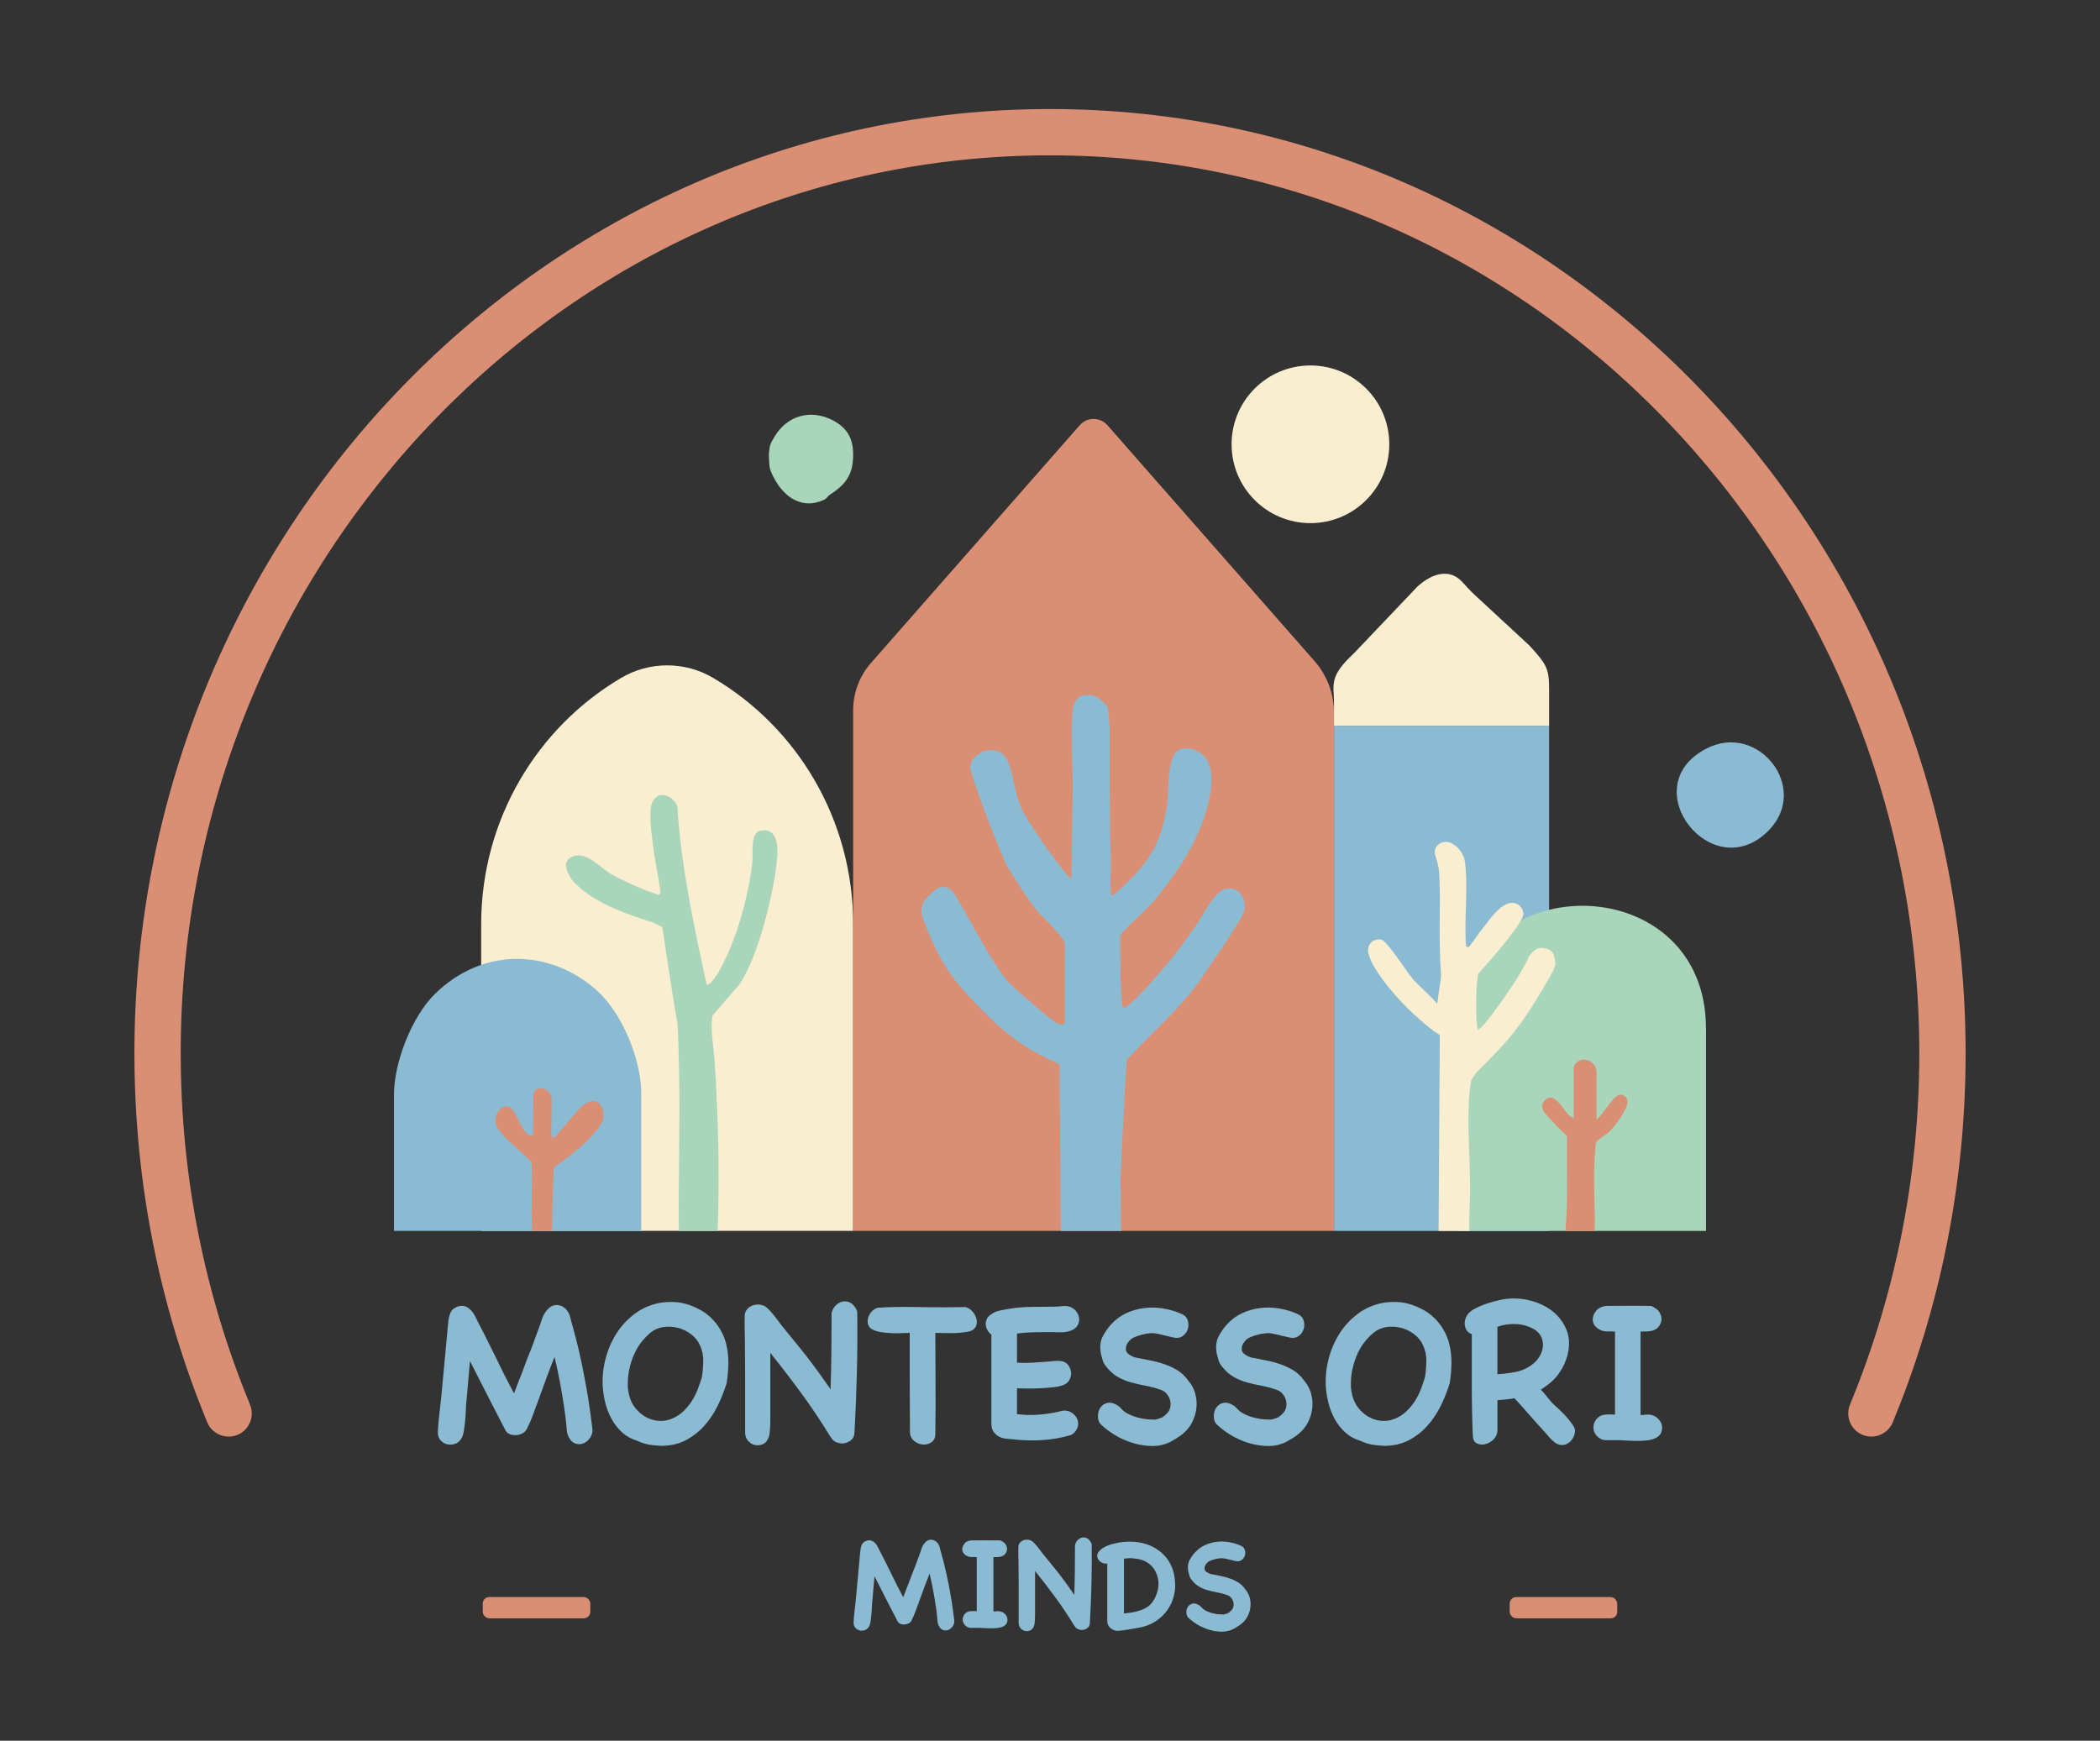 <?xml version="1.0" encoding="UTF-8"?>
<svg id="Capa_1" xmlns="http://www.w3.org/2000/svg" version="1.1" viewBox="0 0 907.09 752.05">
  <rect x="0" y="0" width="907.09" height="752.05" fill="#333333" stroke="none"/>
  <!-- Generator: Adobe Illustrator 29.8.1, SVG Export Plug-In . SVG Version: 2.1.1 Build 2)  -->
  <defs>
    <style>
      .st0 {
        fill: #faeed0;
      }

      .st1 {
        fill: #8bbad3;
      }

      .st2 {
        fill: #da8f74;
      }

      .st3 {
        fill: #a9d5ba;
      }
    </style>
  </defs>
  <path class="st2" d="M78.05,455.07c0-213.92,168.45-387.96,375.49-387.96s375.5,174.04,375.5,387.96c0,53.81-10.67,105.08-29.92,151.7-2.73,6.61,2.05,13.87,9.2,13.87h0c4.02,0,7.69-2.4,9.23-6.12,20.26-49.01,31.49-102.9,31.49-159.46,0-224.95-177.41-407.95-395.48-407.95S58.06,230.13,58.06,455.07c0,56.55,11.23,110.45,31.49,159.46,1.54,3.72,5.2,6.12,9.23,6.12h0c7.15,0,11.93-7.26,9.2-13.87-19.25-46.62-29.92-97.9-29.92-151.7Z"/>
  <g>
    <rect class="st2" x="208.52" y="689.98" width="46.45" height="9.17" rx="2.8" ry="2.8"/>
    <rect class="st2" x="652.11" y="689.98" width="46.45" height="9.17" rx="2.8" ry="2.8"/>
  </g>
  <path class="st1" d="M763.98,358.77c-24.26,24.72-58.51-18.71-27.12-35.26,22.54-11.88,45.14,16.9,27.12,35.26Z"/>
  <g>
    <g>
      <rect class="st1" x="576.22" y="313.54" width="92.92" height="218.25"/>
      <path class="st0" d="M308.1,292.9c-12.3-7.27-27.54-7.27-39.84,0-36.13,21.34-60.42,61.02-60.42,106.45v132.43h160.68v-132.43c0-45.43-24.28-85.11-60.42-106.45Z"/>
      <path class="st3" d="M736.82,441.19c-3.02-66.49-103.61-66.49-106.63,0-.06,1.24-.08,2.48-.08,3.73v86.87h106.8v-86.87c0-1.25-.03-2.49-.08-3.73Z"/>
      <path class="st1" d="M257.95,428.03c-20.33-18.24-49.46-18.94-70.17,1.46-9.9,9.76-17.6,29.51-17.6,43.41v58.88h106.8v-59.63c0-14.39-8.32-34.51-19.03-44.12Z"/>
      <path class="st2" d="M478.35,183.7c-3.17-3.61-8.78-3.61-11.95,0l-90.19,102.73c-4.96,5.64-7.69,12.9-7.69,20.41v224.94h207.7v-223.88c0-8.19-2.98-16.11-8.39-22.27l-89.49-101.94Z"/>
      <path class="st0" d="M612.28,253.39l-27.55,28.95c-10.91,10.11-8.51,13.36-8.51,21.29v9.91h92.92v-15.11c0-9.54-.77-11.06-8.58-19.62l-23.82-22.03c-1.87-1.73-3.52-3.66-5.26-5.51-5.32-5.66-12.7-3.77-19.2,2.12Z"/>
      <path class="st2" d="M688.73,501.5c.08-1.56.41-6.79.71-7.8.42-1.45,3.98-3.13,5.29-4.36,2.58-2.43,8.79-10.44,8.22-13.88-.29-1.74-2.21-3.12-3.97-2.3-2.86,1.34-6.55,8.43-9.37,10.49v-20.4c0-4.33-5.08-7.09-8.44-4.36-.9.73-1.49,1.73-1.49,2.93v21.28c-3.98-1.19-7.57-12.72-12.46-7.64-3.34,3.47,1.96,7.25,3.95,9.63,1.76,2.1,2.51,2.65,5.71,5.74-.29,13.66.51,27.38-.69,40.98h12.63c.23-10.01-.6-20.38-.08-30.29Z"/>
      <path class="st3" d="M310.3,494.99c-.34-12.62-.84-25.43-1.7-38.02-.55-6.02-1.79-12.1-.88-18.19l11.57-13.37c8.21-11.64,15.49-41.37,16.47-55.61.36-5.19-.47-12.52-7.47-10.87-4.38,1.04-2.9,10.26-3.31,13.7-1.48,12.47-5.14,26.84-10.14,38.37-1.26,2.91-3.75,8.11-5.53,10.64-.7.99-2.99,4.47-4.11,3.55-5.49-25.35-11.02-50.76-12.61-76.77-1.77-4.66-8.11-7.41-10.78-1.94-1.85,3.79-.34,13.68.19,18.2.81,6.87,2.35,13.71,3.3,20.57.2.45-.59,1.31-.81,1.33-.33.03-5.46-1.91-6.28-2.23-3.97-1.57-10.58-4.63-14.25-6.75-4.71-2.71-10.64-9.99-16.5-7.6-5.01,2.03-2.55,6.49-.71,9.78,8.43,9.87,23.05,14.88,35.18,18.72,1.27.61,2.54,1.26,3.83,1.84.68.76.48,1.86.71,2.7,1.93,13.26,4.01,26.5,6.24,39.72.33,6.22.46,12.78.59,18.98.52,23.31-.34,46.69-.08,70.01h16.72c.59-12.21.47-24.56.35-36.79Z"/>
      <path class="st2" d="M239.27,504.33c5.51-3.79,8.03-5.87,13.12-10.27,2.13-2.14,6.18-5.99,7.95-9.85,1.4-5.87-2.36-12.28-9.5-5.81-.55.49-6.37,7.2-10.93,12.62-.46.49-1.06.5-1.52.04-.54-.55-.05-10.4-.07-15.92-.01-2.69-2.17-5.1-4.86-4.97-1.61.08-2.39.53-3.08,2.53l-.12,16.89c0,.74-.79,1.29-1.44.94-4.1-2.21-5.77-10.88-8.79-12.28-3.52-1.63-6.85,3.68-5.98,7.09,1.31,5.11,11.93,12.56,15.54,16.82.5,9.82-.38,19.81.25,29.6h8.58c.15-8.98.43-18.83.83-27.45Z"/>
      <path class="st1" d="M484.21,530.24c-.11-7.19-.17-14.39-.18-21.58,0,0,1.71-38,2.7-50.71,11.02-12.33,24.05-22.68,33.1-36.69.42-.65,16.57-23.57,17.61-27.79,1.34-5.46-2.76-11.22-8.68-9.25-4.63,1.54-9.46,11.85-12.4,15.96-3.1,4.33-6.34,8.89-9.63,13.07-4.23,5.36-20.76,24.76-21.7,21.77-1.4-4.42-1.13-30.98-1.13-30.98,3.97-5.03,9.25-8.92,13.52-13.72,8.87-9.97,17.89-23.45,22.37-36.07,2.52-7.1,6.15-21.08.61-27.23-2.7-3-6.65-4.44-10.68-3.27-5.89,1.72-4.86,18.89-5.58,23.93-2.56,17.92-9.1,26.49-22.09,38.09-.35.31-1.62,1.4-1.97.86-.75-1.18-.17-13.01-.25-15.64-.61-18.71-.52-37.51-.54-56.15,0-1.27-.51-8.23-.73-8.96-.33-1.08-3.69-4.33-4.85-4.8-5.51-2.22-9.81-.23-10.38,5.8-.99,10.55.17,23.72.03,34.64-.01.96-.58,38.29-.58,38.29-2.71-1.71-19.07-24.55-21.84-31.21-2.12-5.11-2.67-9.64-3.96-14.76-1.84-7.31-4.48-11.47-12.78-9.06-3.04,2.27-4.09,2.13-5.11,6.24-.58,2.35,13.4,39.07,16.42,44,3.8,6.21,8.49,13.66,13.11,19.25.42.51,11.33,10.74,11.33,13.63v34.04c0,.22-.73.86-1.33.78-2.54-.37-5.9-3.5-8.21-5.29-.54-.42-6.65-5.73-6.8-5.84l-3.55-3.02c-7.36-6.55-8.41-9.74-13.88-17.95,0,0-12.9-23.25-14.34-25-.02-.03-.03-.05-.05-.08-1.72-2.76-5.6-3.13-7.99-.93-1,.92-2.14,1.97-3.21,2.96-2.38,2.21-3.22,5.62-2.11,8.67.1.26.19.53.29.81,4.39,11.99,9.44,22.1,18.06,31.51,11.39,12.44,17.29,17.76,27.13,24.21.68.45,7.71,4.39,12.57,6.48.32.23.94.36,1.13.57l.54,71.97h26.1c-.05-.67-.09-1.24-.11-1.54Z"/>
      <path class="st0" d="M635,515.73c.21-13.59-2.01-36.91.54-49.1l1.96-3.07c11.96-12.22,18.38-17.13,33.47-44.26.12-.21,1.02-2.77.82-3.12-.29-4.29-1.29-6.35-5.66-6.64-1.78-.24-3.66.95-5.7,3.6-3.28,8.6-21.13,33.29-22.08,31.59-1.1-1.99-.95-21.73.36-24.27,4.48-4.96,17.95-20.05,19.31-25.26.11-.43-.26-3.11-2.09-4.28-5.91-3.79-12.16,6.02-15.29,9.9-2.05,2.54-3.54,4.9-5.43,7.35-.61.8-.93,1.44-1.95.6-.97-11.16,1.12-26.11-.57-36.88-.79-5.08-7.33-11.09-11.76-6.65-1.59,1.59-1.3,3.4-.7,5.19.68,2.01,1.21,4.08,1.36,6.2.74,10.67.07,21.44.32,32.14.1,4.51.27,8.57.57,13.05l-1.7,11.92c-1.58-2.5-8.14-7.92-10.76-11.08-2.45-2.94-10.92-16.24-13.37-16.72-3.76-.73-6.48,2.47-5.55,6.13,1.97,7.76,13.88,21.1,20.03,26.5,1.98,1.74,7.94,7.09,10.09,8.1.44.21.7.63.7,1.11l-.53,84.02h13.28c-.16-6.37.32-15.01.33-16.06Z"/>
    </g>
    <circle class="st0" cx="566.04" cy="191.95" r="34.06"/>
    <path class="st3" d="M360.02,181.74c-9.65-5.2-20.03-2.31-25.51,7-1.75,2.97-2.09,3.45-2.36,7.09-.06.77-.03,1.59,0,2.36.15,4.1.49,5.2,2.36,8.67,4.41,8.16,12.18,13.34,21.34,9.11,1.35-.62,1.75-1.68,2.29-2.02.17-.06.35-.19.53-.36,5.37-3.48,9.07-7.24,9.7-14.23.72-7.98-1.08-13.7-8.36-17.63Z"/>
  </g>
  <g>
    <path class="st1" d="M255.95,618.29c-.18,1.33-.67,2.46-1.45,3.4-.79.94-1.69,1.59-2.72,1.95-1.03.36-2.09.38-3.17.04-1.09-.33-1.99-1.13-2.72-2.4-.61-1.03-.95-2.1-1.04-3.22-.09-1.12-.2-2.28-.32-3.49-.12-1.33-.26-2.49-.41-3.49-.15-1-.32-2.16-.5-3.49-.54-3.63-1.15-7.21-1.81-10.74-.67-3.54-1.42-7.09-2.27-10.65-1.21,3.02-2.36,6.02-3.45,8.98-1.09,2.96-2.18,5.95-3.26,8.98-.85,2.24-1.68,4.49-2.49,6.75-.82,2.27-1.77,4.46-2.86,6.57-.36.73-.97,1.31-1.81,1.77-.85.45-1.75.71-2.72.77-.97.06-1.87-.07-2.72-.41-.85-.33-1.48-.89-1.9-1.68-2.6-5.02-5.17-10-7.71-14.96-2.54-4.96-5.08-9.94-7.62-14.96-.3,3.08-.57,6.18-.82,9.29-.24,3.11-.51,6.21-.82,9.29-.06.97-.12,2.15-.18,3.54-.06,1.39-.17,2.8-.32,4.22-.15,1.42-.33,2.78-.54,4.08-.21,1.3-.56,2.31-1.04,3.04-.73,1.21-1.68,1.99-2.86,2.36-1.18.36-2.33.39-3.44.09-1.12-.3-2.06-.92-2.81-1.86-.76-.94-1.1-2.13-1.04-3.58.12-2.48.33-4.93.63-7.34.3-2.42.57-4.87.82-7.34.48-5.38.98-10.73,1.5-16.05.51-5.32,1.01-10.7,1.5-16.14.12-1.57.44-3.02.95-4.35.51-1.33,1.62-2.27,3.31-2.81.66-.24,1.36-.33,2.08-.27.73.06,1.39.27,1.99.63,1.33.85,2.37,2.01,3.13,3.49.76,1.48,1.47,2.89,2.13,4.22,1.15,2.18,2.27,4.37,3.35,6.57,1.09,2.21,2.18,4.4,3.26,6.57,1.33,2.78,2.67,5.52,4.03,8.21,1.36,2.69,2.77,5.39,4.22,8.11.36-.91.71-1.81,1.04-2.72.33-.91.68-1.81,1.04-2.72.66-1.57,1.28-3.16,1.86-4.76.57-1.6,1.16-3.19,1.77-4.76.85-2.05,1.65-4.08,2.4-6.07.76-1.99,1.5-4.02,2.22-6.07.6-1.51,1.18-3.14,1.72-4.9.54-1.75,1.42-3.23,2.63-4.44.85-.91,1.77-1.45,2.77-1.63,1-.18,1.93-.1,2.81.23.88.33,1.66.89,2.36,1.68.69.79,1.19,1.69,1.5,2.72.36,1.39.78,2.96,1.27,4.71.48,1.75.91,3.33,1.27,4.72.66,2.54,1.27,5.03,1.81,7.48s1.06,4.94,1.54,7.48c.85,4.17,1.59,8.3,2.22,12.38.63,4.08,1.19,8.21,1.68,12.38v.63Z"/>
    <path class="st1" d="M313.88,597.52c-1.03,3.39-2.34,6.69-3.94,9.93-1.6,3.23-3.55,6.12-5.85,8.66-2.3,2.54-4.97,4.59-8.02,6.17-3.05,1.57-6.54,2.36-10.47,2.36-2.54-.12-4.55-.35-6.03-.68-1.48-.33-2.92-.83-4.31-1.5-2.48-.73-4.61-1.89-6.39-3.49-1.78-1.6-3.28-3.46-4.49-5.58-1.21-2.12-2.13-4.37-2.77-6.76-.63-2.39-1.04-4.7-1.22-6.94-.3-3.93.03-7.92,1-11.97.97-4.05,2.51-7.78,4.62-11.2,2.11-3.41,4.77-6.35,7.98-8.79,3.2-2.45,6.86-4.06,10.97-4.85,2.12-.36,4.26-.48,6.44-.36,2.18.12,4.29.54,6.35,1.27,1.69.61,3.26,1.3,4.71,2.09,1.45.79,2.84,1.78,4.17,2.99,1.75,1.57,3.23,3.39,4.44,5.44,1.21,2.06,2.09,4.2,2.63,6.44.66,2.84.97,5.65.91,8.43-.06,2.78-.3,5.56-.73,8.34ZM290.4,612.85c1.81-.78,3.4-1.83,4.76-3.13,1.36-1.3,2.55-2.73,3.58-4.31,1.03-1.57,1.89-3.25,2.58-5.03.69-1.78,1.31-3.58,1.86-5.39.36-2.3.56-4.65.59-7.07.03-2.42-.47-4.72-1.5-6.89-.85-1.81-2.13-3.37-3.85-4.67-1.72-1.3-3.61-2.21-5.67-2.72-2.06-.51-4.13-.62-6.21-.32-2.09.3-3.94,1.12-5.58,2.45-2.3,1.93-4.16,4.1-5.58,6.48-1.42,2.39-2.49,5.03-3.22,7.93-.61,2.3-.94,4.72-1,7.25-.06,2.54.33,4.96,1.18,7.25.66,1.69,1.65,3.23,2.95,4.62,1.3,1.39,2.77,2.48,4.4,3.26,1.63.79,3.37,1.22,5.21,1.31,1.84.09,3.67-.26,5.48-1.04Z"/>
    <path class="st1" d="M359.31,566.88c.36-1.21.95-2.21,1.77-2.99.82-.78,1.71-1.3,2.67-1.54.97-.24,1.95-.18,2.95.18,1,.36,1.86,1.09,2.58,2.18.24.3.47.67.68,1.09.21.42.32.82.32,1.18.12,8.64.08,17.27-.14,25.88-.21,8.61-.56,17.24-1.04,25.89,0,1.39-.44,2.48-1.32,3.26-.88.78-1.87,1.28-2.99,1.5-1.12.21-2.25.09-3.4-.36-1.15-.45-1.99-1.22-2.54-2.31-.06-.06-.09-.12-.09-.18v.18c-3.93-6.47-8.07-12.68-12.42-18.63-4.35-5.95-8.88-11.86-13.6-17.73v27.47c0,1.87-.03,3.4-.09,4.58-.06,1.18-.14,2.1-.23,2.77-.09.67-.23,1.24-.41,1.72-.54,1.45-1.38,2.42-2.49,2.9-1.12.48-2.25.6-3.4.36-1.15-.24-2.15-.85-2.99-1.81-.85-.97-1.27-2.18-1.27-3.63v-25.3c0-2.54-.02-4.91-.04-7.12-.03-2.21-.05-4.06-.05-5.58,0-2.05-.03-4.09-.09-6.12-.06-2.02-.06-4.06,0-6.12,0-1.03.26-1.9.77-2.63.51-.73,1.16-1.28,1.95-1.68.78-.39,1.63-.62,2.54-.68.91-.06,1.78.06,2.63.36.73.24,1.47.74,2.22,1.5.76.76,1.5,1.57,2.22,2.45.73.88,1.41,1.75,2.04,2.63.63.88,1.16,1.59,1.59,2.13,1.57,1.93,3.38,4.16,5.44,6.66,2.05,2.51,3.96,4.88,5.71,7.12,1.75,2.3,3.46,4.59,5.12,6.89,1.66,2.3,3.28,4.59,4.85,6.89.18-5.5.3-10.97.36-16.41.06-5.44.09-10.91.09-16.41l.09-.54Z"/>
    <path class="st1" d="M417.69,564.89c1.15.48,2.1,1.26,2.86,2.31.76,1.06,1.21,2.15,1.36,3.26.15,1.12-.06,2.13-.63,3.04-.58.91-1.59,1.51-3.04,1.81-2.78.48-5.39.7-7.84.63-2.45-.06-4.58-.09-6.39-.09,0,7.25.03,14.39.09,21.4.06,7.01.03,14.42-.09,22.21,0,1.69-.58,2.92-1.72,3.67-1.15.76-2.4,1.07-3.76.95-1.36-.12-2.62-.67-3.76-1.63-1.15-.97-1.72-2.3-1.72-3.99-.06-7.13-.09-14.23-.09-21.31v-21.31c-.54,0-1.47.03-2.77.09-1.3.06-2.72.08-4.26.05-1.54-.03-3.13-.15-4.76-.36-1.63-.21-3.05-.62-4.26-1.22-.97-.48-1.6-1.19-1.9-2.13-.3-.94-.32-1.89-.05-2.86.27-.97.77-1.87,1.5-2.72.73-.85,1.63-1.42,2.72-1.72,5.08-.3,9.99-.41,14.73-.32,4.74.09,9.57.14,14.46.14,1.45,0,2.9-.01,4.35-.05,1.45-.03,2.93-.05,4.44-.05l.54.18Z"/>
    <path class="st1" d="M459.94,609.4c1.09.06,2.04.35,2.86.86.82.51,1.48,1.13,1.99,1.86.51.73.82,1.56.91,2.49.09.94-.11,1.89-.59,2.86-.18.42-.56.92-1.13,1.5-.58.58-1.1.92-1.59,1.04-3.87,1.15-7.84,1.86-11.92,2.13-4.08.27-8.11.2-12.1-.23-1.15-.12-2.4-.24-3.76-.36-1.36-.12-2.55-.51-3.58-1.18-1.87-1.21-2.81-2.93-2.81-5.17v-38.62c-.67-.48-1.21-1.09-1.63-1.81-.42-.72-.68-1.5-.77-2.31-.09-.82.01-1.6.32-2.36.3-.76.82-1.41,1.54-1.95,1.21-.97,2.6-1.62,4.17-1.95,1.57-.33,3.11-.62,4.62-.86,3.14-.48,6.29-.73,9.43-.73s6.35-.03,9.61-.09c.97,0,2.08-.07,3.35-.23,1.27-.15,2.39-.04,3.35.32,1.15.42,2.05,1.09,2.72,1.99.66.91,1.06,1.87,1.18,2.9.12,1.03-.08,2.03-.59,2.99-.51.97-1.41,1.72-2.67,2.27-1.51.61-3.13.88-4.85.82-1.72-.06-3.37-.09-4.94-.09-2.3,0-4.59.03-6.89.09-2.3.06-4.59.24-6.89.54v12.6c2.18.12,4.35.12,6.53,0,2.18-.12,4.35-.27,6.53-.45.97-.06,1.93-.15,2.9-.27.97-.12,1.96-.12,2.99,0,1.33.18,2.36.73,3.08,1.63.73.91,1.16,1.92,1.31,3.04.15,1.12-.04,2.22-.59,3.31s-1.42,1.87-2.63,2.36c-1.03.42-2.42.74-4.17.95-1.75.21-3.6.36-5.53.45-1.93.09-3.84.14-5.71.14s-3.45-.03-4.71-.09v11.15c3.32.42,6.68.48,10.06.18,3.38-.3,6.71-.88,9.97-1.72h.63Z"/>
    <path class="st1" d="M474.72,614.3c-.42-1.15-.56-2.3-.41-3.45.15-1.15.54-2.13,1.18-2.95.63-.82,1.47-1.39,2.49-1.72,1.03-.33,2.18-.23,3.45.32,1.15.48,2.13,1.19,2.95,2.13.82.94,1.8,1.68,2.95,2.22,1.57.79,3.17,1.36,4.81,1.72,1.15.3,2.3.5,3.44.59,1.15.09,2.33.14,3.54.14.91-.24,1.69-.48,2.36-.72.66-.24,1.39-.76,2.18-1.54.91-.79,1.5-1.72,1.77-2.81.27-1.09.27-2.16,0-3.22-.27-1.06-.79-2.02-1.54-2.9-.76-.88-1.68-1.46-2.77-1.77-2.12-.73-4.23-1.28-6.35-1.68-2.12-.39-4.17-.86-6.17-1.41-1.99-.54-3.88-1.32-5.67-2.31-1.78-1-3.43-2.43-4.94-4.31-.85-1.03-1.39-1.93-1.63-2.72-.24-.79-.51-1.78-.82-2.99-.54-2.9-.32-5.35.68-7.34,1-1.99,2.25-3.81,3.76-5.44,1.93-2.12,4.13-3.73,6.57-4.85,2.45-1.12,5.02-1.84,7.71-2.18,2.69-.33,5.41-.27,8.16.18,2.75.45,5.36,1.22,7.84,2.31,1.45.61,2.37,1.54,2.77,2.81.39,1.27.41,2.51.05,3.72-.36,1.21-1.06,2.21-2.09,2.99-1.03.79-2.24,1.06-3.63.82-1.45-.3-2.81-.62-4.08-.95-1.27-.33-2.54-.62-3.81-.86-.97-.18-2.01-.21-3.13-.09-1.12.12-2.18.32-3.17.59-1,.27-1.92.58-2.77.91-.85.33-1.48.68-1.9,1.04-.48.42-.95.97-1.41,1.63-.45.67-.71,1.42-.77,2.27-.12,1.03.27,1.87,1.18,2.54.91.67,1.87,1.15,2.9,1.45,1.99.42,4.05.83,6.17,1.22,2.12.39,4.2.94,6.26,1.63,2.05.7,3.97,1.59,5.76,2.67,1.78,1.09,3.31,2.54,4.58,4.35,1.39,1.57,2.39,3.36,2.99,5.35.6,1.99.83,3.99.68,5.98-.15,1.99-.62,3.91-1.41,5.76-.79,1.84-1.87,3.46-3.26,4.85-.97.97-1.98,1.8-3.04,2.49-1.06.69-2.19,1.37-3.4,2.04-2.42,1.27-5.02,1.9-7.8,1.9s-5.56-.41-8.34-1.22c-2.78-.82-5.41-1.96-7.89-3.44-2.48-1.48-4.59-3.1-6.35-4.85l-.63-.91Z"/>
    <path class="st1" d="M524.77,614.3c-.42-1.15-.56-2.3-.41-3.45.15-1.15.54-2.13,1.18-2.95.63-.82,1.47-1.39,2.49-1.72,1.03-.33,2.18-.23,3.45.32,1.15.48,2.13,1.19,2.95,2.13.82.94,1.8,1.68,2.95,2.22,1.57.79,3.17,1.36,4.81,1.72,1.15.3,2.3.5,3.44.59,1.15.09,2.33.14,3.54.14.91-.24,1.69-.48,2.36-.72.66-.24,1.39-.76,2.18-1.54.91-.79,1.5-1.72,1.77-2.81.27-1.09.27-2.16,0-3.22-.27-1.06-.79-2.02-1.54-2.9-.76-.88-1.68-1.46-2.77-1.77-2.12-.73-4.23-1.28-6.35-1.68-2.12-.39-4.17-.86-6.17-1.41-1.99-.54-3.88-1.32-5.67-2.31-1.78-1-3.43-2.43-4.94-4.31-.85-1.03-1.39-1.93-1.63-2.72-.24-.79-.51-1.78-.82-2.99-.54-2.9-.32-5.35.68-7.34,1-1.99,2.25-3.81,3.76-5.44,1.93-2.12,4.13-3.73,6.57-4.85,2.45-1.12,5.02-1.84,7.71-2.18,2.69-.33,5.41-.27,8.16.18,2.75.45,5.36,1.22,7.84,2.31,1.45.61,2.37,1.54,2.77,2.81.39,1.27.41,2.51.05,3.72-.36,1.21-1.06,2.21-2.09,2.99-1.03.79-2.24,1.06-3.63.82-1.45-.3-2.81-.62-4.08-.95-1.27-.33-2.54-.62-3.81-.86-.97-.18-2.01-.21-3.13-.09-1.12.12-2.18.32-3.17.59-1,.27-1.92.58-2.77.91-.85.33-1.48.68-1.9,1.04-.48.42-.95.97-1.41,1.63-.45.67-.71,1.42-.77,2.27-.12,1.03.27,1.87,1.18,2.54.91.67,1.87,1.15,2.9,1.45,1.99.42,4.05.83,6.17,1.22,2.12.39,4.2.94,6.26,1.63,2.05.7,3.97,1.59,5.76,2.67,1.78,1.09,3.31,2.54,4.58,4.35,1.39,1.57,2.39,3.36,2.99,5.35.6,1.99.83,3.99.68,5.98-.15,1.99-.62,3.91-1.41,5.76-.79,1.84-1.87,3.46-3.26,4.85-.97.97-1.98,1.8-3.04,2.49-1.06.69-2.19,1.37-3.4,2.04-2.42,1.27-5.02,1.9-7.8,1.9s-5.56-.41-8.34-1.22c-2.78-.82-5.41-1.96-7.89-3.44-2.48-1.48-4.59-3.1-6.35-4.85l-.63-.91Z"/>
    <path class="st1" d="M626.22,597.52c-1.03,3.39-2.34,6.69-3.94,9.93-1.6,3.23-3.55,6.12-5.85,8.66-2.3,2.54-4.97,4.59-8.02,6.17-3.05,1.57-6.54,2.36-10.47,2.36-2.54-.12-4.55-.35-6.03-.68-1.48-.33-2.92-.83-4.31-1.5-2.48-.73-4.61-1.89-6.39-3.49-1.78-1.6-3.28-3.46-4.49-5.58-1.21-2.12-2.13-4.37-2.77-6.76-.63-2.39-1.04-4.7-1.22-6.94-.3-3.93.03-7.92,1-11.97.97-4.05,2.51-7.78,4.62-11.2,2.11-3.41,4.77-6.35,7.98-8.79,3.2-2.45,6.86-4.06,10.97-4.85,2.12-.36,4.26-.48,6.44-.36,2.18.12,4.29.54,6.35,1.27,1.69.61,3.26,1.3,4.71,2.09,1.45.79,2.84,1.78,4.17,2.99,1.75,1.57,3.23,3.39,4.44,5.44,1.21,2.06,2.09,4.2,2.63,6.44.66,2.84.97,5.65.91,8.43-.06,2.78-.3,5.56-.73,8.34ZM602.74,612.85c1.81-.78,3.4-1.83,4.76-3.13,1.36-1.3,2.55-2.73,3.58-4.31,1.03-1.57,1.89-3.25,2.58-5.03.69-1.78,1.31-3.58,1.86-5.39.36-2.3.56-4.65.59-7.07.03-2.42-.47-4.72-1.5-6.89-.85-1.81-2.13-3.37-3.85-4.67-1.72-1.3-3.61-2.21-5.67-2.72-2.06-.51-4.13-.62-6.21-.32-2.09.3-3.94,1.12-5.58,2.45-2.3,1.93-4.16,4.1-5.58,6.48-1.42,2.39-2.49,5.03-3.22,7.93-.61,2.3-.94,4.72-1,7.25-.06,2.54.33,4.96,1.18,7.25.66,1.69,1.65,3.23,2.95,4.62,1.3,1.39,2.77,2.48,4.4,3.26,1.63.79,3.37,1.22,5.21,1.31,1.84.09,3.67-.26,5.48-1.04Z"/>
    <path class="st1" d="M646.8,618.38c-.18,1.51-.82,2.75-1.9,3.72-1.09.97-2.27,1.59-3.54,1.86-1.27.27-2.43.14-3.49-.41-1.06-.54-1.62-1.63-1.68-3.26-.3-6.95-.45-14.16-.45-21.62v-22.26c-.97-.36-1.69-.91-2.18-1.63-.48-.72-.77-1.53-.86-2.4-.09-.88.01-1.77.32-2.67.3-.91.76-1.69,1.36-2.36.66-.73,1.57-1.39,2.72-1.99,1.15-.6,2.4-1.16,3.76-1.68,1.36-.51,2.71-.95,4.03-1.32,1.33-.36,2.45-.63,3.36-.82,3.81-.78,7.65-.77,11.51.05,3.87.82,7.27,2.28,10.2,4.4,2.93,2.12,5.12,4.87,6.57,8.25,1.45,3.39,1.6,7.25.45,11.61-.36,1.21-.82,2.42-1.36,3.63-.54,1.21-1.18,2.33-1.9,3.35-1.03,1.57-2.24,2.96-3.63,4.17-1.39,1.21-2.9,2.33-4.53,3.36,1.15,1.21,2.24,2.48,3.26,3.81,1.03,1.33,2.18,2.54,3.45,3.63.48.42,1.19,1.09,2.13,1.99.94.91,1.84,1.87,2.72,2.9.88,1.03,1.65,2.04,2.31,3.04.66,1,.97,1.83.91,2.49-.06,1.15-.38,2.19-.95,3.13-.57.94-1.27,1.66-2.08,2.18-.82.51-1.71.77-2.67.77s-1.94-.33-2.9-1c-1.09-.85-2.12-1.84-3.08-2.99-.97-1.15-1.9-2.21-2.81-3.17-1.99-2.18-3.94-4.37-5.85-6.57-1.9-2.21-3.85-4.37-5.85-6.48-1.21.24-2.43.41-3.67.5-1.24.09-2.46.2-3.67.32v13.51ZM663.03,574.5c-2.42-1.45-5.06-2.27-7.93-2.45-2.87-.18-5.64.21-8.3,1.18v20.49c2.72-.18,5.39-.53,8.02-1.04,2.63-.51,5.06-1.65,7.3-3.4,1.21-.97,2.19-2.1,2.95-3.4.76-1.3,1.21-2.63,1.36-3.99.15-1.36-.03-2.69-.54-3.99-.51-1.3-1.47-2.43-2.86-3.4Z"/>
    <path class="st1" d="M711.9,611.12c1.57.06,2.87.53,3.9,1.41,1.03.88,1.69,1.89,1.99,3.04.3,1.15.21,2.28-.27,3.4-.48,1.12-1.48,1.98-2.99,2.58-1.09.42-2.37.69-3.85.82-1.48.12-2.96.17-4.44.14-1.48-.03-2.86-.09-4.12-.18-1.27-.09-2.24-.14-2.9-.14h-5.35c-1.27,0-2.36-.35-3.26-1.04s-1.56-1.53-1.95-2.49c-.39-.97-.48-1.99-.27-3.08.21-1.09.77-2.08,1.68-2.99.85-.85,1.96-1.33,3.35-1.45,1.39-.12,2.78-.12,4.17,0v-35.9c-1.39,0-2.69-.01-3.9-.04-1.21-.03-2.42-.47-3.63-1.32-.91-.66-1.51-1.43-1.81-2.31-.3-.88-.35-1.75-.14-2.63.21-.88.62-1.71,1.22-2.49.6-.78,1.36-1.36,2.27-1.72.85-.36,1.72-.54,2.63-.54,3.08,0,6.18-.01,9.29-.05,3.11-.03,6.24-.01,9.38.05.3,0,.59.09.86.27.27.18.56.33.86.45,1.39.79,2.33,1.9,2.81,3.35.48,1.45.3,2.87-.54,4.26-.42.72-.95,1.28-1.59,1.68-.63.39-1.33.67-2.08.82-.76.15-1.53.23-2.31.23h-2.27v36.08c.48,0,.92-.01,1.31-.05.39-.03.83-.07,1.32-.14h.63Z"/>
    <path class="st1" d="M412.22,700.73c-.12.87-.43,1.6-.94,2.21-.51.61-1.1,1.03-1.77,1.27-.67.24-1.36.25-2.07.03-.71-.22-1.3-.74-1.77-1.56-.39-.67-.62-1.37-.68-2.1-.06-.73-.13-1.48-.21-2.27-.08-.87-.17-1.62-.27-2.27-.1-.65-.21-1.41-.32-2.27-.35-2.36-.75-4.69-1.18-7-.43-2.3-.92-4.61-1.48-6.94-.79,1.97-1.53,3.92-2.24,5.84-.71,1.93-1.42,3.88-2.13,5.84-.55,1.46-1.09,2.92-1.62,4.4-.53,1.48-1.15,2.9-1.86,4.28-.24.47-.63.86-1.18,1.15-.55.3-1.14.46-1.77.5-.63.04-1.22-.05-1.77-.27-.55-.22-.96-.58-1.24-1.09-1.69-3.27-3.36-6.51-5.02-9.74-1.65-3.23-3.31-6.47-4.96-9.74-.2,2.01-.37,4.02-.53,6.05-.16,2.03-.33,4.04-.53,6.05-.04.63-.08,1.4-.12,2.3-.04.91-.11,1.82-.21,2.74-.1.93-.22,1.81-.35,2.66-.14.85-.36,1.51-.68,1.98-.47.79-1.09,1.3-1.86,1.53s-1.52.26-2.24.06c-.73-.2-1.34-.6-1.83-1.21-.49-.61-.72-1.39-.68-2.33.08-1.61.22-3.21.41-4.78.2-1.57.37-3.17.53-4.78.31-3.5.64-6.99.97-10.45.33-3.46.66-6.97.97-10.51.08-1.02.28-1.97.62-2.83.33-.87,1.05-1.48,2.16-1.83.43-.16.89-.22,1.36-.18.47.04.9.18,1.3.41.87.55,1.54,1.31,2.04,2.27s.95,1.88,1.39,2.74c.75,1.42,1.48,2.84,2.18,4.28.71,1.44,1.42,2.86,2.13,4.28.87,1.81,1.74,3.59,2.63,5.34.89,1.75,1.8,3.51,2.75,5.28.24-.59.46-1.18.68-1.77.22-.59.44-1.18.68-1.77.43-1.02.84-2.06,1.21-3.1s.76-2.08,1.15-3.1c.55-1.34,1.07-2.66,1.56-3.96.49-1.3.97-2.62,1.45-3.96.39-.98.77-2.05,1.12-3.19.35-1.14.92-2.11,1.71-2.89.55-.59,1.15-.94,1.8-1.06s1.26-.07,1.83.15c.57.22,1.08.58,1.53,1.09.45.51.78,1.1.97,1.77.24.91.51,1.93.83,3.07.31,1.14.59,2.16.83,3.07.43,1.65.83,3.28,1.18,4.87.35,1.59.69,3.22,1,4.87.55,2.72,1.03,5.4,1.45,8.06.41,2.66.78,5.34,1.09,8.06v.41Z"/>
    <path class="st1" d="M431.23,696.07c1.02.04,1.87.34,2.54.92.67.57,1.1,1.23,1.3,1.98.2.75.14,1.49-.18,2.21-.32.73-.96,1.29-1.95,1.68-.71.27-1.54.45-2.51.53-.97.08-1.93.11-2.89.09-.97-.02-1.86-.06-2.69-.12-.83-.06-1.46-.09-1.89-.09h-3.48c-.83,0-1.53-.23-2.12-.68-.59-.45-1.01-.99-1.27-1.62-.26-.63-.32-1.3-.18-2.01.14-.71.5-1.36,1.09-1.95.55-.55,1.28-.87,2.18-.94.91-.08,1.81-.08,2.72,0v-23.38c-.91,0-1.75,0-2.54-.03-.79-.02-1.57-.3-2.36-.86-.59-.43-.98-.93-1.18-1.51-.2-.57-.23-1.14-.09-1.71.14-.57.4-1.11.8-1.62.39-.51.89-.89,1.48-1.12.55-.24,1.12-.35,1.71-.35,2.01,0,4.02,0,6.05-.03,2.03-.02,4.06,0,6.11.03.2,0,.38.06.56.18.18.12.36.22.56.3.91.51,1.52,1.24,1.83,2.18.31.94.2,1.87-.35,2.77-.28.47-.62.84-1.03,1.09-.41.26-.87.43-1.36.53-.49.1-.99.15-1.51.15h-1.48v23.5c.31,0,.6,0,.86-.03.26-.02.54-.05.86-.09h.41Z"/>
    <path class="st1" d="M464.41,667.26c.24-.79.62-1.44,1.15-1.95.53-.51,1.11-.85,1.74-1,.63-.16,1.27-.12,1.92.12.65.24,1.21.71,1.68,1.42.16.2.3.43.44.71.14.28.21.53.21.77.08,5.63.05,11.25-.09,16.85-.14,5.61-.36,11.23-.68,16.85,0,.91-.29,1.61-.86,2.13-.57.51-1.22.84-1.95.97-.73.14-1.47.06-2.21-.24-.75-.29-1.3-.8-1.65-1.51-.04-.04-.06-.08-.06-.12v.12c-2.56-4.21-5.25-8.25-8.09-12.13-2.83-3.88-5.78-7.72-8.86-11.54v17.89c0,1.22-.02,2.21-.06,2.98-.04.77-.09,1.37-.15,1.8-.06.43-.15.81-.27,1.12-.35.94-.9,1.57-1.62,1.89-.73.31-1.47.39-2.21.24-.75-.16-1.4-.55-1.95-1.18-.55-.63-.83-1.42-.83-2.36v-16.47c0-1.65-.01-3.2-.03-4.63-.02-1.44-.03-2.65-.03-3.63,0-1.34-.02-2.67-.06-3.98-.04-1.32-.04-2.65,0-3.98,0-.67.17-1.24.5-1.71.33-.47.76-.84,1.27-1.09.51-.26,1.06-.4,1.65-.44.59-.04,1.16.04,1.71.24.47.16.95.48,1.45.97.49.49.97,1.02,1.45,1.59.47.57.92,1.14,1.33,1.71.41.57.76,1.03,1.03,1.39,1.02,1.26,2.2,2.71,3.54,4.34,1.34,1.63,2.58,3.18,3.72,4.63,1.14,1.5,2.25,2.99,3.34,4.49,1.08,1.5,2.13,2.99,3.16,4.49.12-3.58.2-7.14.24-10.69s.06-7.1.06-10.68l.06-.35Z"/>
    <path class="st1" d="M482,704.51c-1.02-.2-1.9-.67-2.63-1.42-.73-.75-1.09-1.67-1.09-2.77v-24.85c-.71.12-1.4.03-2.07-.27-.67-.29-1.2-.69-1.59-1.18-.39-.49-.62-1.06-.68-1.71-.06-.65.15-1.27.62-1.86.51-.67,1.12-1.23,1.83-1.68.71-.45,1.46-.83,2.24-1.12.79-.29,1.6-.54,2.45-.74.85-.2,1.66-.37,2.45-.53,2.2-.35,4.41-.44,6.61-.27,2.2.18,4.29.66,6.26,1.45,1.97.79,3.77,1.89,5.4,3.31,1.63,1.42,2.96,3.19,3.98,5.31.63,1.3,1.08,2.65,1.36,4.04.27,1.4.43,2.8.47,4.22.04,1.85-.18,3.64-.65,5.37-.47,1.73-1.18,3.36-2.12,4.87-.94,1.52-2.09,2.86-3.42,4.04-1.34,1.18-2.83,2.17-4.49,2.95-1.46.67-3,1.16-4.63,1.48-1.63.31-3.24.59-4.81.83-.79.12-1.62.24-2.51.38-.89.14-1.74.21-2.57.21l-.41-.06ZM488.38,673.16c-.51,0-.99.02-1.45.06-.45.04-.94.1-1.45.18v23.67c.24,0,.43-.02.59-.06.16-.04.31-.06.47-.06s.29-.02.41-.06c.55-.08,1-.14,1.36-.18.35-.04.69-.09,1-.15.31-.06.64-.13.97-.21.33-.08.72-.18,1.15-.29,2.28-.59,4.08-1.52,5.4-2.8,1.32-1.28,2.31-3.04,2.98-5.28.43-1.3.63-2.62.59-3.96-.04-1.34-.29-2.62-.74-3.84-.45-1.22-1.11-2.33-1.98-3.34-.87-1-1.93-1.8-3.19-2.39-1.02-.47-2.04-.79-3.04-.94-1-.16-2.04-.27-3.1-.35Z"/>
    <path class="st1" d="M512.76,698.14c-.28-.75-.36-1.49-.27-2.24.1-.75.35-1.39.77-1.92s.95-.91,1.62-1.12c.67-.22,1.42-.15,2.24.21.75.32,1.39.78,1.92,1.39s1.17,1.09,1.92,1.45c1.02.51,2.07.89,3.13,1.12.75.2,1.5.32,2.24.38.75.06,1.51.09,2.3.09.59-.16,1.1-.31,1.53-.47.43-.16.91-.49,1.42-1,.59-.51.97-1.12,1.15-1.83.18-.71.18-1.41,0-2.1-.18-.69-.51-1.32-1-1.89-.49-.57-1.09-.95-1.8-1.15-1.38-.47-2.76-.84-4.13-1.09-1.38-.26-2.72-.56-4.01-.92-1.3-.35-2.53-.86-3.69-1.51s-2.23-1.58-3.22-2.8c-.55-.67-.91-1.26-1.06-1.77-.16-.51-.33-1.16-.53-1.95-.35-1.89-.21-3.48.44-4.78.65-1.3,1.47-2.48,2.45-3.54,1.26-1.38,2.69-2.43,4.28-3.16,1.59-.73,3.27-1.2,5.02-1.42,1.75-.22,3.52-.18,5.31.12,1.79.29,3.49.8,5.11,1.51.94.39,1.54,1,1.8,1.83.26.83.27,1.63.03,2.42-.24.79-.69,1.44-1.36,1.95-.67.51-1.46.69-2.36.53-.94-.2-1.83-.4-2.66-.62-.83-.22-1.65-.4-2.48-.56-.63-.12-1.31-.14-2.04-.06-.73.08-1.42.21-2.07.38-.65.18-1.25.37-1.8.59-.55.22-.96.44-1.24.68-.32.28-.62.63-.92,1.06-.29.43-.46.92-.5,1.48-.08.67.18,1.22.77,1.65.59.43,1.22.75,1.89.94,1.3.28,2.64.54,4.01.8,1.38.26,2.73.61,4.07,1.06,1.34.45,2.59,1.03,3.75,1.74,1.16.71,2.15,1.65,2.98,2.83.9,1.02,1.55,2.18,1.95,3.48.39,1.3.54,2.6.44,3.9-.1,1.3-.4,2.55-.92,3.75-.51,1.2-1.22,2.25-2.12,3.16-.63.63-1.29,1.17-1.98,1.62s-1.43.89-2.21,1.33c-1.57.83-3.27,1.24-5.08,1.24s-3.62-.27-5.43-.8c-1.81-.53-3.52-1.28-5.14-2.24-1.61-.96-2.99-2.02-4.13-3.16l-.41-.59Z"/>
  </g>
</svg>